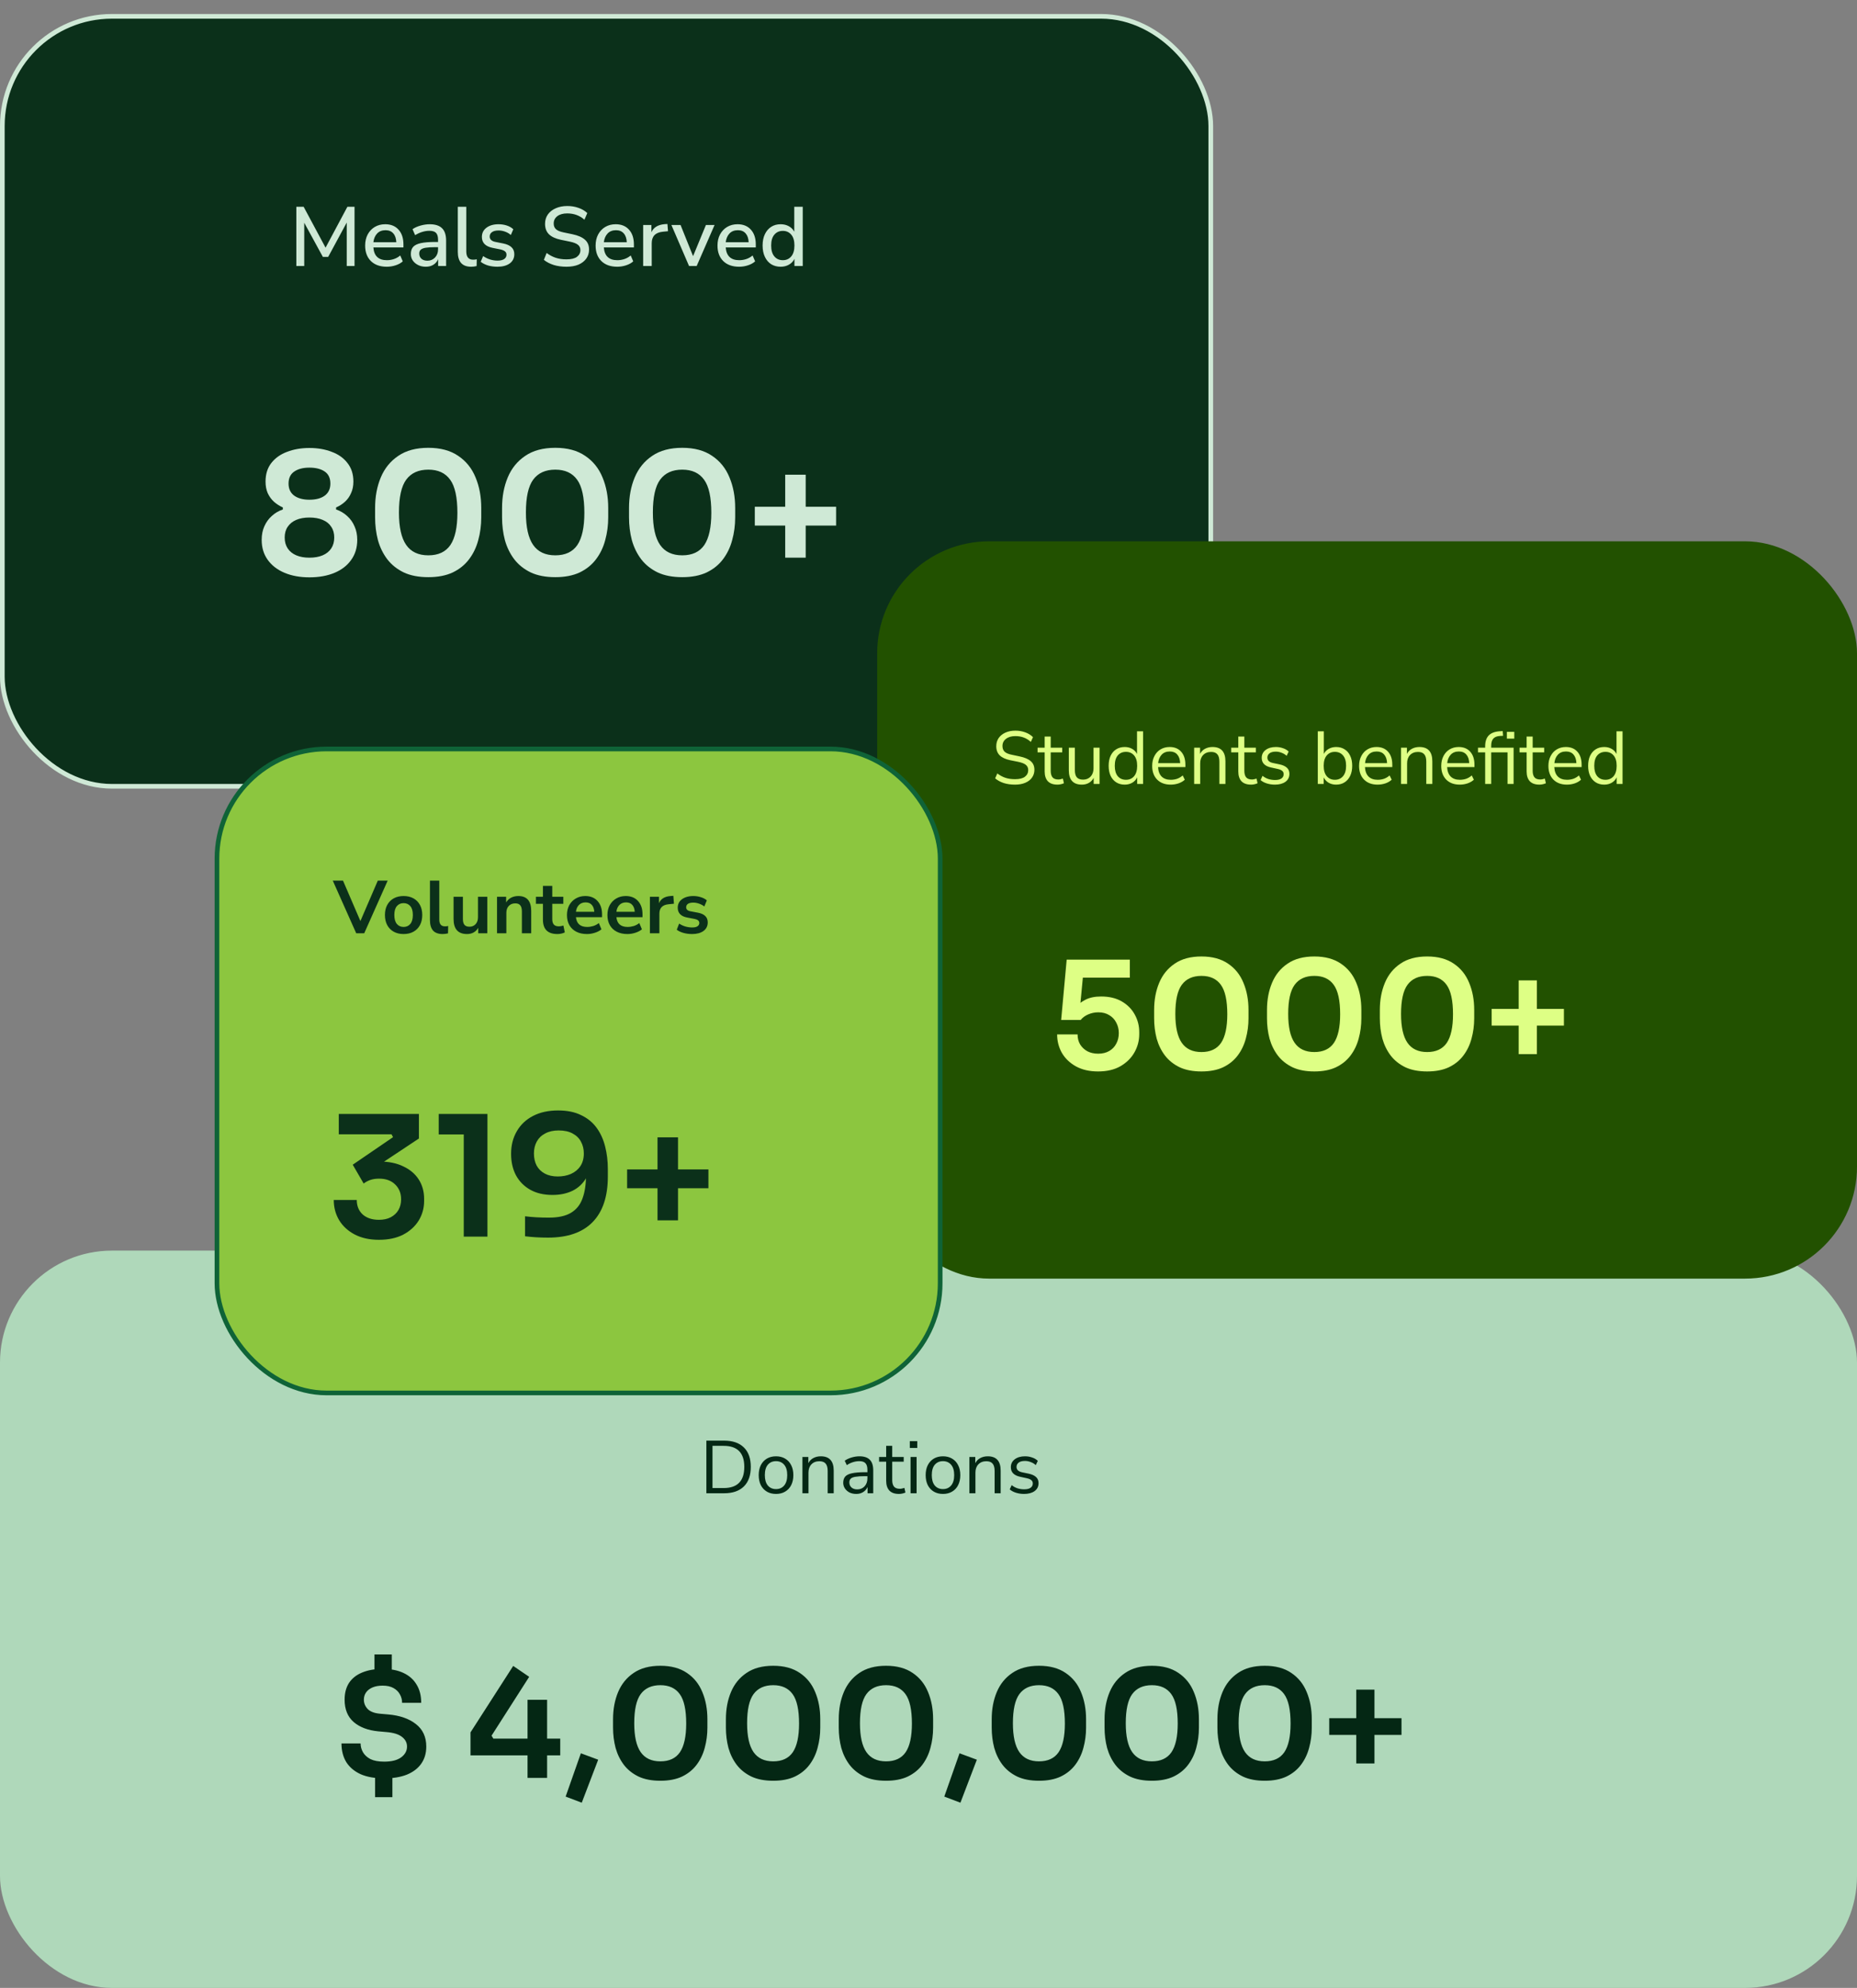 <svg width="398" height="426" viewBox="0 0 398 426" fill="none" xmlns="http://www.w3.org/2000/svg">
<rect x="0" y="0" width="398" height="426" fill="#808080" stroke="none"/>
<rect y="268" width="398" height="158" rx="24" fill="#AFD8BA"/>
<path d="M151.392 320V308.72H155.2C157.024 308.72 158.432 309.205 159.424 310.176C160.416 311.136 160.912 312.528 160.912 314.352C160.912 316.176 160.416 317.573 159.424 318.544C158.432 319.515 157.024 320 155.2 320H151.392ZM152.704 318.88H155.104C158.048 318.88 159.52 317.371 159.52 314.352C159.52 311.344 158.048 309.84 155.104 309.84H152.704V318.88ZM166.323 320.144C165.566 320.144 164.91 319.979 164.355 319.648C163.8 319.317 163.368 318.853 163.059 318.256C162.76 317.648 162.611 316.933 162.611 316.112C162.611 315.291 162.76 314.581 163.059 313.984C163.368 313.376 163.8 312.907 164.355 312.576C164.91 312.245 165.566 312.08 166.323 312.08C167.07 312.08 167.72 312.245 168.275 312.576C168.84 312.907 169.272 313.376 169.571 313.984C169.88 314.581 170.035 315.291 170.035 316.112C170.035 316.933 169.88 317.648 169.571 318.256C169.272 318.853 168.84 319.317 168.275 319.648C167.72 319.979 167.07 320.144 166.323 320.144ZM166.323 319.104C167.048 319.104 167.63 318.848 168.067 318.336C168.504 317.813 168.723 317.072 168.723 316.112C168.723 315.141 168.504 314.4 168.067 313.888C167.63 313.376 167.048 313.12 166.323 313.12C165.587 313.12 165 313.376 164.563 313.888C164.136 314.4 163.923 315.141 163.923 316.112C163.923 317.072 164.136 317.813 164.563 318.336C165 318.848 165.587 319.104 166.323 319.104ZM171.982 320V312.224H173.246V313.552C173.502 313.061 173.864 312.693 174.334 312.448C174.803 312.203 175.331 312.08 175.918 312.08C177.763 312.08 178.686 313.104 178.686 315.152V320H177.39V315.232C177.39 314.507 177.246 313.979 176.958 313.648C176.68 313.307 176.232 313.136 175.614 313.136C174.899 313.136 174.328 313.36 173.902 313.808C173.486 314.245 173.278 314.832 173.278 315.568V320H171.982ZM183.523 320.144C182.99 320.144 182.51 320.043 182.083 319.84C181.667 319.627 181.337 319.339 181.091 318.976C180.846 318.613 180.723 318.208 180.723 317.76C180.723 317.195 180.867 316.747 181.155 316.416C181.454 316.085 181.939 315.851 182.611 315.712C183.294 315.563 184.222 315.488 185.395 315.488H185.907V314.992C185.907 314.331 185.769 313.856 185.491 313.568C185.225 313.269 184.793 313.12 184.195 313.12C183.726 313.12 183.273 313.189 182.835 313.328C182.398 313.456 181.95 313.669 181.491 313.968L181.043 313.024C181.449 312.736 181.939 312.507 182.515 312.336C183.102 312.165 183.662 312.08 184.195 312.08C185.198 312.08 185.939 312.325 186.419 312.816C186.91 313.307 187.155 314.069 187.155 315.104V320H185.939V318.656C185.737 319.115 185.422 319.477 184.995 319.744C184.579 320.011 184.089 320.144 183.523 320.144ZM183.731 319.168C184.371 319.168 184.894 318.949 185.299 318.512C185.705 318.064 185.907 317.499 185.907 316.816V316.336H185.411C184.547 316.336 183.865 316.379 183.363 316.464C182.873 316.539 182.526 316.677 182.323 316.88C182.131 317.072 182.035 317.339 182.035 317.68C182.035 318.117 182.185 318.475 182.483 318.752C182.793 319.029 183.209 319.168 183.731 319.168ZM192.68 320.144C191.762 320.144 191.074 319.904 190.616 319.424C190.157 318.933 189.928 318.229 189.928 317.312V313.232H188.408V312.224H189.928V309.84H191.224V312.224H193.688V313.232H191.224V317.184C191.224 317.792 191.352 318.256 191.608 318.576C191.864 318.885 192.28 319.04 192.856 319.04C193.026 319.04 193.197 319.019 193.368 318.976C193.538 318.933 193.693 318.891 193.832 318.848L194.056 319.84C193.917 319.915 193.714 319.984 193.448 320.048C193.181 320.112 192.925 320.144 192.68 320.144ZM194.993 310.288V308.832H196.594V310.288H194.993ZM195.154 320V312.224H196.45V320H195.154ZM202.104 320.144C201.347 320.144 200.691 319.979 200.136 319.648C199.582 319.317 199.15 318.853 198.84 318.256C198.542 317.648 198.392 316.933 198.392 316.112C198.392 315.291 198.542 314.581 198.84 313.984C199.15 313.376 199.582 312.907 200.136 312.576C200.691 312.245 201.347 312.08 202.104 312.08C202.851 312.08 203.502 312.245 204.056 312.576C204.622 312.907 205.054 313.376 205.352 313.984C205.662 314.581 205.816 315.291 205.816 316.112C205.816 316.933 205.662 317.648 205.352 318.256C205.054 318.853 204.622 319.317 204.056 319.648C203.502 319.979 202.851 320.144 202.104 320.144ZM202.104 319.104C202.83 319.104 203.411 318.848 203.848 318.336C204.286 317.813 204.504 317.072 204.504 316.112C204.504 315.141 204.286 314.4 203.848 313.888C203.411 313.376 202.83 313.12 202.104 313.12C201.368 313.12 200.782 313.376 200.344 313.888C199.918 314.4 199.704 315.141 199.704 316.112C199.704 317.072 199.918 317.813 200.344 318.336C200.782 318.848 201.368 319.104 202.104 319.104ZM207.763 320V312.224H209.027V313.552C209.283 313.061 209.646 312.693 210.115 312.448C210.584 312.203 211.112 312.08 211.699 312.08C213.544 312.08 214.467 313.104 214.467 315.152V320H213.171V315.232C213.171 314.507 213.027 313.979 212.739 313.648C212.462 313.307 212.014 313.136 211.395 313.136C210.68 313.136 210.11 313.36 209.683 313.808C209.267 314.245 209.059 314.832 209.059 315.568V320H207.763ZM219.481 320.144C218.873 320.144 218.297 320.059 217.753 319.888C217.209 319.717 216.761 319.477 216.409 319.168L216.825 318.256C217.209 318.565 217.63 318.795 218.089 318.944C218.558 319.083 219.033 319.152 219.513 319.152C220.121 319.152 220.579 319.04 220.889 318.816C221.198 318.592 221.353 318.288 221.353 317.904C221.353 317.605 221.251 317.371 221.049 317.2C220.846 317.019 220.526 316.88 220.089 316.784L218.633 316.464C217.31 316.176 216.649 315.493 216.649 314.416C216.649 313.712 216.926 313.147 217.481 312.72C218.046 312.293 218.782 312.08 219.689 312.08C220.222 312.08 220.729 312.165 221.209 312.336C221.699 312.496 222.105 312.736 222.425 313.056L221.993 313.968C221.683 313.68 221.321 313.461 220.905 313.312C220.499 313.152 220.094 313.072 219.689 313.072C219.091 313.072 218.638 313.189 218.329 313.424C218.019 313.659 217.865 313.968 217.865 314.352C217.865 314.949 218.259 315.333 219.049 315.504L220.505 315.808C221.187 315.957 221.705 316.197 222.057 316.528C222.409 316.848 222.585 317.285 222.585 317.84C222.585 318.555 222.302 319.12 221.737 319.536C221.171 319.941 220.419 320.144 219.481 320.144Z" fill="#042714"/>
<path d="M82.339 381.096C80.334 381.096 78.648 380.797 77.283 380.2C75.939 379.581 74.915 378.717 74.211 377.608C73.528 376.477 73.187 375.144 73.187 373.608H77.283C77.283 374.269 77.454 374.899 77.795 375.496C78.136 376.093 78.67 376.584 79.395 376.968C80.142 377.331 81.123 377.512 82.339 377.512C83.939 377.512 85.155 377.203 85.987 376.584C86.819 375.965 87.235 375.197 87.235 374.28C87.235 373.448 86.872 372.755 86.147 372.2C85.443 371.645 84.344 371.304 82.851 371.176L81.059 371.016C78.862 370.803 77.112 370.141 75.811 369.032C74.51 367.901 73.859 366.301 73.859 364.232C73.859 362.803 74.179 361.597 74.819 360.616C75.48 359.635 76.419 358.899 77.635 358.408C78.872 357.896 80.334 357.64 82.019 357.64C83.768 357.64 85.251 357.928 86.467 358.504C87.704 359.08 88.643 359.912 89.283 361C89.944 362.067 90.275 363.368 90.275 364.904H86.179C86.179 364.243 86.019 363.635 85.699 363.08C85.4 362.525 84.942 362.077 84.323 361.736C83.726 361.395 82.958 361.224 82.019 361.224C81.166 361.224 80.44 361.352 79.843 361.608C79.246 361.864 78.787 362.216 78.467 362.664C78.147 363.112 77.987 363.635 77.987 364.232C77.987 364.979 78.254 365.64 78.787 366.216C79.342 366.792 80.227 367.133 81.443 367.24L83.235 367.4C85.688 367.613 87.651 368.296 89.123 369.448C90.616 370.6 91.363 372.211 91.363 374.28C91.363 375.709 91 376.936 90.275 377.96C89.571 378.963 88.547 379.741 87.203 380.296C85.859 380.829 84.238 381.096 82.339 381.096ZM80.387 385.128V380.456H84.099V385.128H80.387ZM80.259 359.208V354.536H83.971V359.208H80.259ZM100.841 376.168V371.24L109.993 357L113.417 359.336L105.353 371.944L105.737 372.584H120.073V376.168H100.841ZM113.065 381V364.264H117.257V381H113.065ZM124.685 386.312L121.229 385L124.493 375.72L128.205 377.096L124.685 386.312ZM141.534 381.608C139.7 381.608 138.142 381.309 136.862 380.712C135.582 380.093 134.537 379.261 133.726 378.216C132.916 377.149 132.318 375.933 131.934 374.568C131.572 373.181 131.39 371.731 131.39 370.216V368.424C131.39 366.269 131.753 364.328 132.478 362.6C133.204 360.872 134.313 359.507 135.806 358.504C137.3 357.48 139.209 356.968 141.534 356.968C143.838 356.968 145.737 357.48 147.23 358.504C148.724 359.507 149.822 360.872 150.526 362.6C151.252 364.328 151.614 366.269 151.614 368.424V370.216C151.614 371.731 151.422 373.181 151.038 374.568C150.676 375.933 150.089 377.149 149.278 378.216C148.489 379.261 147.454 380.093 146.174 380.712C144.894 381.309 143.348 381.608 141.534 381.608ZM141.534 377.448C143.433 377.448 144.83 376.797 145.726 375.496C146.622 374.173 147.07 372.125 147.07 369.352C147.07 366.408 146.612 364.307 145.694 363.048C144.777 361.768 143.39 361.128 141.534 361.128C139.657 361.128 138.249 361.768 137.31 363.048C136.393 364.307 135.934 366.387 135.934 369.288C135.934 372.083 136.393 374.141 137.31 375.464C138.228 376.787 139.636 377.448 141.534 377.448ZM165.722 381.608C163.887 381.608 162.33 381.309 161.05 380.712C159.77 380.093 158.724 379.261 157.914 378.216C157.103 377.149 156.506 375.933 156.122 374.568C155.759 373.181 155.578 371.731 155.578 370.216V368.424C155.578 366.269 155.94 364.328 156.666 362.6C157.391 360.872 158.5 359.507 159.994 358.504C161.487 357.48 163.396 356.968 165.722 356.968C168.026 356.968 169.924 357.48 171.418 358.504C172.911 359.507 174.01 360.872 174.714 362.6C175.439 364.328 175.802 366.269 175.802 368.424V370.216C175.802 371.731 175.61 373.181 175.226 374.568C174.863 375.933 174.276 377.149 173.466 378.216C172.676 379.261 171.642 380.093 170.362 380.712C169.082 381.309 167.535 381.608 165.722 381.608ZM165.722 377.448C167.62 377.448 169.018 376.797 169.914 375.496C170.81 374.173 171.258 372.125 171.258 369.352C171.258 366.408 170.799 364.307 169.882 363.048C168.964 361.768 167.578 361.128 165.722 361.128C163.844 361.128 162.436 361.768 161.498 363.048C160.58 364.307 160.122 366.387 160.122 369.288C160.122 372.083 160.58 374.141 161.498 375.464C162.415 376.787 163.823 377.448 165.722 377.448ZM189.909 381.608C188.075 381.608 186.517 381.309 185.237 380.712C183.957 380.093 182.912 379.261 182.101 378.216C181.291 377.149 180.693 375.933 180.309 374.568C179.947 373.181 179.765 371.731 179.765 370.216V368.424C179.765 366.269 180.128 364.328 180.853 362.6C181.579 360.872 182.688 359.507 184.181 358.504C185.675 357.48 187.584 356.968 189.909 356.968C192.213 356.968 194.112 357.48 195.605 358.504C197.099 359.507 198.197 360.872 198.901 362.6C199.627 364.328 199.989 366.269 199.989 368.424V370.216C199.989 371.731 199.797 373.181 199.413 374.568C199.051 375.933 198.464 377.149 197.653 378.216C196.864 379.261 195.829 380.093 194.549 380.712C193.269 381.309 191.723 381.608 189.909 381.608ZM189.909 377.448C191.808 377.448 193.205 376.797 194.101 375.496C194.997 374.173 195.445 372.125 195.445 369.352C195.445 366.408 194.987 364.307 194.069 363.048C193.152 361.768 191.765 361.128 189.909 361.128C188.032 361.128 186.624 361.768 185.685 363.048C184.768 364.307 184.309 366.387 184.309 369.288C184.309 372.083 184.768 374.141 185.685 375.464C186.603 376.787 188.011 377.448 189.909 377.448ZM205.841 386.312L202.385 385L205.649 375.72L209.361 377.096L205.841 386.312ZM222.691 381.608C220.856 381.608 219.299 381.309 218.019 380.712C216.739 380.093 215.693 379.261 214.883 378.216C214.072 377.149 213.475 375.933 213.091 374.568C212.728 373.181 212.547 371.731 212.547 370.216V368.424C212.547 366.269 212.909 364.328 213.635 362.6C214.36 360.872 215.469 359.507 216.963 358.504C218.456 357.48 220.365 356.968 222.691 356.968C224.995 356.968 226.893 357.48 228.387 358.504C229.88 359.507 230.979 360.872 231.683 362.6C232.408 364.328 232.771 366.269 232.771 368.424V370.216C232.771 371.731 232.579 373.181 232.195 374.568C231.832 375.933 231.245 377.149 230.435 378.216C229.645 379.261 228.611 380.093 227.331 380.712C226.051 381.309 224.504 381.608 222.691 381.608ZM222.691 377.448C224.589 377.448 225.987 376.797 226.883 375.496C227.779 374.173 228.227 372.125 228.227 369.352C228.227 366.408 227.768 364.307 226.851 363.048C225.933 361.768 224.547 361.128 222.691 361.128C220.813 361.128 219.405 361.768 218.467 363.048C217.549 364.307 217.091 366.387 217.091 369.288C217.091 372.083 217.549 374.141 218.467 375.464C219.384 376.787 220.792 377.448 222.691 377.448ZM246.878 381.608C245.043 381.608 243.486 381.309 242.206 380.712C240.926 380.093 239.881 379.261 239.07 378.216C238.259 377.149 237.662 375.933 237.278 374.568C236.915 373.181 236.734 371.731 236.734 370.216V368.424C236.734 366.269 237.097 364.328 237.822 362.6C238.547 360.872 239.657 359.507 241.15 358.504C242.643 357.48 244.553 356.968 246.878 356.968C249.182 356.968 251.081 357.48 252.574 358.504C254.067 359.507 255.166 360.872 255.87 362.6C256.595 364.328 256.958 366.269 256.958 368.424V370.216C256.958 371.731 256.766 373.181 256.382 374.568C256.019 375.933 255.433 377.149 254.622 378.216C253.833 379.261 252.798 380.093 251.518 380.712C250.238 381.309 248.691 381.608 246.878 381.608ZM246.878 377.448C248.777 377.448 250.174 376.797 251.07 375.496C251.966 374.173 252.414 372.125 252.414 369.352C252.414 366.408 251.955 364.307 251.038 363.048C250.121 361.768 248.734 361.128 246.878 361.128C245.001 361.128 243.593 361.768 242.654 363.048C241.737 364.307 241.278 366.387 241.278 369.288C241.278 372.083 241.737 374.141 242.654 375.464C243.571 376.787 244.979 377.448 246.878 377.448ZM271.066 381.608C269.231 381.608 267.674 381.309 266.394 380.712C265.114 380.093 264.068 379.261 263.258 378.216C262.447 377.149 261.85 375.933 261.466 374.568C261.103 373.181 260.922 371.731 260.922 370.216V368.424C260.922 366.269 261.284 364.328 262.01 362.6C262.735 360.872 263.844 359.507 265.338 358.504C266.831 357.48 268.74 356.968 271.066 356.968C273.37 356.968 275.268 357.48 276.762 358.504C278.255 359.507 279.354 360.872 280.058 362.6C280.783 364.328 281.146 366.269 281.146 368.424V370.216C281.146 371.731 280.954 373.181 280.57 374.568C280.207 375.933 279.62 377.149 278.81 378.216C278.02 379.261 276.986 380.093 275.706 380.712C274.426 381.309 272.879 381.608 271.066 381.608ZM271.066 377.448C272.964 377.448 274.362 376.797 275.258 375.496C276.154 374.173 276.602 372.125 276.602 369.352C276.602 366.408 276.143 364.307 275.226 363.048C274.308 361.768 272.922 361.128 271.066 361.128C269.188 361.128 267.78 361.768 266.842 363.048C265.924 364.307 265.466 366.387 265.466 369.288C265.466 372.083 265.924 374.141 266.842 375.464C267.759 376.787 269.167 377.448 271.066 377.448ZM290.677 377.896V362.088H294.581V377.896H290.677ZM284.885 371.784V368.2H300.373V371.784H284.885Z" fill="#042714"/>
<rect x="0.5" y="3.5" width="259" height="165" rx="23.5" fill="#0B301A"/>
<rect x="0.5" y="3.5" width="259" height="165" rx="23.5" stroke="#CFE9D6"/>
<path d="M63.512 57V44.31H65.078L69.776 53.076L74.456 44.31H75.986V57H74.312V47.694L70.334 55.056H69.2L65.204 47.73V57H63.512ZM82.904 57.162C81.464 57.162 80.33 56.76 79.502 55.956C78.674 55.14 78.26 54.03 78.26 52.626C78.26 51.726 78.44 50.934 78.8 50.25C79.172 49.554 79.682 49.014 80.33 48.63C80.978 48.246 81.722 48.054 82.562 48.054C83.774 48.054 84.728 48.444 85.424 49.224C86.12 49.992 86.468 51.054 86.468 52.41V53.022H80.024C80.156 54.846 81.122 55.758 82.922 55.758C83.426 55.758 83.918 55.68 84.398 55.524C84.89 55.368 85.352 55.11 85.784 54.75L86.324 56.01C85.928 56.37 85.418 56.652 84.794 56.856C84.17 57.06 83.54 57.162 82.904 57.162ZM82.634 49.332C81.878 49.332 81.278 49.566 80.834 50.034C80.39 50.502 80.12 51.126 80.024 51.906H84.938C84.902 51.09 84.686 50.46 84.29 50.016C83.894 49.56 83.342 49.332 82.634 49.332ZM91.258 57.162C90.646 57.162 90.1 57.042 89.62 56.802C89.14 56.562 88.756 56.238 88.468 55.83C88.192 55.422 88.054 54.96 88.054 54.444C88.054 53.796 88.216 53.286 88.54 52.914C88.876 52.542 89.422 52.272 90.178 52.104C90.946 51.936 91.978 51.852 93.274 51.852H93.886V51.384C93.886 50.7 93.742 50.208 93.454 49.908C93.166 49.608 92.692 49.458 92.032 49.458C91.528 49.458 91.024 49.536 90.52 49.692C90.016 49.836 89.5 50.07 88.972 50.394L88.414 49.116C88.87 48.792 89.44 48.534 90.124 48.342C90.808 48.15 91.462 48.054 92.086 48.054C93.286 48.054 94.174 48.342 94.75 48.918C95.326 49.482 95.614 50.37 95.614 51.582V57H93.904V55.542C93.688 56.046 93.352 56.442 92.896 56.73C92.44 57.018 91.894 57.162 91.258 57.162ZM91.618 55.866C92.266 55.866 92.806 55.638 93.238 55.182C93.67 54.726 93.886 54.15 93.886 53.454V52.968H93.292C92.416 52.968 91.726 53.01 91.222 53.094C90.73 53.178 90.376 53.322 90.16 53.526C89.956 53.718 89.854 53.988 89.854 54.336C89.854 54.792 90.01 55.164 90.322 55.452C90.634 55.728 91.066 55.866 91.618 55.866ZM100.98 57.162C100.02 57.162 99.3 56.892 98.82 56.352C98.352 55.812 98.118 55.02 98.118 53.976V44.31H99.936V53.868C99.936 55.056 100.422 55.65 101.394 55.65C101.538 55.65 101.67 55.644 101.79 55.632C101.922 55.62 102.054 55.596 102.186 55.56L102.15 57.018C101.742 57.114 101.352 57.162 100.98 57.162ZM106.61 57.162C105.89 57.162 105.218 57.072 104.594 56.892C103.97 56.7 103.448 56.436 103.028 56.1L103.55 54.876C103.994 55.188 104.48 55.428 105.008 55.596C105.548 55.764 106.088 55.848 106.628 55.848C107.264 55.848 107.744 55.734 108.068 55.506C108.392 55.278 108.554 54.972 108.554 54.588C108.554 54.276 108.446 54.036 108.23 53.868C108.014 53.688 107.69 53.55 107.258 53.454L105.548 53.112C104.036 52.8 103.28 52.02 103.28 50.772C103.28 49.944 103.61 49.284 104.27 48.792C104.93 48.3 105.794 48.054 106.862 48.054C107.474 48.054 108.056 48.144 108.608 48.324C109.172 48.504 109.64 48.774 110.012 49.134L109.49 50.358C109.13 50.046 108.716 49.806 108.248 49.638C107.78 49.47 107.318 49.386 106.862 49.386C106.238 49.386 105.764 49.506 105.44 49.746C105.116 49.974 104.954 50.286 104.954 50.682C104.954 51.282 105.35 51.666 106.142 51.834L107.852 52.176C108.632 52.332 109.22 52.596 109.616 52.968C110.024 53.34 110.228 53.844 110.228 54.48C110.228 55.32 109.898 55.98 109.238 56.46C108.578 56.928 107.702 57.162 106.61 57.162ZM121.407 57.162C120.411 57.162 119.499 57.036 118.671 56.784C117.843 56.52 117.141 56.154 116.565 55.686L117.159 54.21C117.759 54.666 118.401 55.008 119.085 55.236C119.769 55.464 120.543 55.578 121.407 55.578C122.427 55.578 123.177 55.398 123.657 55.038C124.149 54.666 124.395 54.186 124.395 53.598C124.395 53.118 124.221 52.74 123.873 52.464C123.525 52.176 122.943 51.948 122.127 51.78L120.201 51.384C119.061 51.144 118.209 50.748 117.645 50.196C117.093 49.644 116.817 48.9 116.817 47.964C116.817 47.208 117.015 46.542 117.411 45.966C117.819 45.39 118.383 44.946 119.103 44.634C119.823 44.31 120.651 44.148 121.587 44.148C122.451 44.148 123.249 44.28 123.981 44.544C124.725 44.796 125.355 45.168 125.871 45.66L125.259 47.082C124.239 46.182 123.009 45.732 121.569 45.732C120.681 45.732 119.973 45.93 119.445 46.326C118.929 46.722 118.671 47.25 118.671 47.91C118.671 48.414 118.833 48.816 119.157 49.116C119.481 49.416 120.021 49.644 120.777 49.8L122.685 50.196C123.885 50.448 124.779 50.838 125.367 51.366C125.955 51.882 126.249 52.584 126.249 53.472C126.249 54.216 126.051 54.864 125.655 55.416C125.259 55.968 124.701 56.4 123.981 56.712C123.261 57.012 122.403 57.162 121.407 57.162ZM132.298 57.162C130.858 57.162 129.724 56.76 128.896 55.956C128.068 55.14 127.654 54.03 127.654 52.626C127.654 51.726 127.834 50.934 128.194 50.25C128.566 49.554 129.076 49.014 129.724 48.63C130.372 48.246 131.116 48.054 131.956 48.054C133.168 48.054 134.122 48.444 134.818 49.224C135.514 49.992 135.862 51.054 135.862 52.41V53.022H129.418C129.55 54.846 130.516 55.758 132.316 55.758C132.82 55.758 133.312 55.68 133.792 55.524C134.284 55.368 134.746 55.11 135.178 54.75L135.718 56.01C135.322 56.37 134.812 56.652 134.188 56.856C133.564 57.06 132.934 57.162 132.298 57.162ZM132.028 49.332C131.272 49.332 130.672 49.566 130.228 50.034C129.784 50.502 129.514 51.126 129.418 51.906H134.332C134.296 51.09 134.08 50.46 133.684 50.016C133.288 49.56 132.736 49.332 132.028 49.332ZM137.844 57V48.216H139.608V49.782C140.064 48.738 141.012 48.156 142.452 48.036L143.046 48L143.172 49.548L142.074 49.656C140.478 49.812 139.68 50.634 139.68 52.122V57H137.844ZM147.678 57L143.898 48.216H145.86L148.542 54.894L151.296 48.216H153.15L149.316 57H147.678ZM158.42 57.162C156.98 57.162 155.846 56.76 155.018 55.956C154.19 55.14 153.776 54.03 153.776 52.626C153.776 51.726 153.956 50.934 154.316 50.25C154.688 49.554 155.198 49.014 155.846 48.63C156.494 48.246 157.238 48.054 158.078 48.054C159.29 48.054 160.244 48.444 160.94 49.224C161.636 49.992 161.984 51.054 161.984 52.41V53.022H155.54C155.672 54.846 156.638 55.758 158.438 55.758C158.942 55.758 159.434 55.68 159.914 55.524C160.406 55.368 160.868 55.11 161.3 54.75L161.84 56.01C161.444 56.37 160.934 56.652 160.31 56.856C159.686 57.06 159.056 57.162 158.42 57.162ZM158.15 49.332C157.394 49.332 156.794 49.566 156.35 50.034C155.906 50.502 155.636 51.126 155.54 51.906H160.454C160.418 51.09 160.202 50.46 159.806 50.016C159.41 49.56 158.858 49.332 158.15 49.332ZM167.313 57.162C166.546 57.162 165.868 56.982 165.28 56.622C164.704 56.25 164.254 55.722 163.93 55.038C163.606 54.354 163.444 53.544 163.444 52.608C163.444 51.672 163.606 50.868 163.93 50.196C164.254 49.512 164.704 48.984 165.28 48.612C165.856 48.24 166.534 48.054 167.313 48.054C167.974 48.054 168.562 48.198 169.078 48.486C169.594 48.774 169.978 49.164 170.23 49.656V44.31H172.048V57H170.266V55.47C170.014 55.998 169.624 56.412 169.096 56.712C168.58 57.012 167.986 57.162 167.313 57.162ZM167.782 55.758C168.526 55.758 169.126 55.488 169.582 54.948C170.038 54.408 170.266 53.628 170.266 52.608C170.266 51.588 170.038 50.814 169.582 50.286C169.126 49.746 168.526 49.476 167.782 49.476C167.026 49.476 166.42 49.746 165.964 50.286C165.508 50.814 165.28 51.588 165.28 52.608C165.28 53.628 165.508 54.408 165.964 54.948C166.42 55.488 167.026 55.758 167.782 55.758Z" fill="#CFE9D6"/>
<path d="M66.308 123.72C64.292 123.72 62.516 123.396 60.98 122.748C59.444 122.1 58.244 121.176 57.38 119.976C56.516 118.776 56.084 117.348 56.084 115.692C56.084 114.588 56.276 113.616 56.66 112.776C57.044 111.912 57.572 111.18 58.244 110.58C58.916 109.956 59.708 109.488 60.62 109.176V108.744C59.924 108.432 59.288 108.024 58.712 107.52C58.16 107.016 57.716 106.404 57.38 105.684C57.068 104.964 56.912 104.136 56.912 103.2C56.912 101.616 57.32 100.296 58.136 99.24C58.976 98.16 60.104 97.356 61.52 96.828C62.96 96.276 64.556 96 66.308 96C68.084 96 69.68 96.276 71.096 96.828C72.536 97.356 73.664 98.16 74.48 99.24C75.32 100.296 75.74 101.616 75.74 103.2C75.74 104.136 75.572 104.964 75.236 105.684C74.924 106.404 74.492 107.016 73.94 107.52C73.388 108.024 72.752 108.432 72.032 108.744V109.176C72.944 109.488 73.736 109.956 74.408 110.58C75.104 111.204 75.632 111.948 75.992 112.812C76.376 113.652 76.568 114.612 76.568 115.692C76.568 117.348 76.136 118.776 75.272 119.976C74.432 121.176 73.244 122.1 71.708 122.748C70.172 123.396 68.372 123.72 66.308 123.72ZM66.308 119.508C67.412 119.508 68.36 119.34 69.152 119.004C69.944 118.668 70.556 118.176 70.988 117.528C71.42 116.88 71.636 116.1 71.636 115.188C71.636 114.276 71.42 113.508 70.988 112.884C70.58 112.236 69.968 111.744 69.152 111.408C68.36 111.072 67.412 110.904 66.308 110.904C65.228 110.904 64.292 111.072 63.5 111.408C62.708 111.744 62.096 112.236 61.664 112.884C61.232 113.508 61.016 114.276 61.016 115.188C61.016 116.1 61.232 116.88 61.664 117.528C62.096 118.176 62.708 118.668 63.5 119.004C64.292 119.34 65.228 119.508 66.308 119.508ZM66.308 107.088C67.7 107.088 68.792 106.8 69.584 106.224C70.4 105.624 70.808 104.76 70.808 103.632C70.808 102.456 70.4 101.592 69.584 101.04C68.768 100.488 67.676 100.212 66.308 100.212C64.94 100.212 63.848 100.5 63.032 101.076C62.24 101.628 61.844 102.48 61.844 103.632C61.844 104.76 62.252 105.624 63.068 106.224C63.884 106.8 64.964 107.088 66.308 107.088ZM91.804 123.684C89.74 123.684 87.988 123.348 86.548 122.676C85.108 121.98 83.932 121.044 83.02 119.868C82.108 118.668 81.436 117.3 81.004 115.764C80.596 114.204 80.392 112.572 80.392 110.868V108.852C80.392 106.428 80.8 104.244 81.616 102.3C82.432 100.356 83.68 98.82 85.36 97.692C87.04 96.54 89.188 95.964 91.804 95.964C94.396 95.964 96.532 96.54 98.212 97.692C99.892 98.82 101.128 100.356 101.92 102.3C102.736 104.244 103.144 106.428 103.144 108.852V110.868C103.144 112.572 102.928 114.204 102.496 115.764C102.088 117.3 101.428 118.668 100.516 119.868C99.628 121.044 98.464 121.98 97.024 122.676C95.584 123.348 93.844 123.684 91.804 123.684ZM91.804 119.004C93.94 119.004 95.512 118.272 96.52 116.808C97.528 115.32 98.032 113.016 98.032 109.896C98.032 106.584 97.516 104.22 96.484 102.804C95.452 101.364 93.892 100.644 91.804 100.644C89.692 100.644 88.108 101.364 87.052 102.804C86.02 104.22 85.504 106.56 85.504 109.824C85.504 112.968 86.02 115.284 87.052 116.772C88.084 118.26 89.668 119.004 91.804 119.004ZM119.015 123.684C116.951 123.684 115.199 123.348 113.759 122.676C112.319 121.98 111.143 121.044 110.231 119.868C109.319 118.668 108.647 117.3 108.215 115.764C107.807 114.204 107.603 112.572 107.603 110.868V108.852C107.603 106.428 108.011 104.244 108.827 102.3C109.643 100.356 110.891 98.82 112.571 97.692C114.251 96.54 116.399 95.964 119.015 95.964C121.607 95.964 123.743 96.54 125.423 97.692C127.103 98.82 128.339 100.356 129.131 102.3C129.947 104.244 130.355 106.428 130.355 108.852V110.868C130.355 112.572 130.139 114.204 129.707 115.764C129.299 117.3 128.639 118.668 127.727 119.868C126.839 121.044 125.675 121.98 124.235 122.676C122.795 123.348 121.055 123.684 119.015 123.684ZM119.015 119.004C121.151 119.004 122.723 118.272 123.731 116.808C124.739 115.32 125.243 113.016 125.243 109.896C125.243 106.584 124.727 104.22 123.695 102.804C122.663 101.364 121.103 100.644 119.015 100.644C116.903 100.644 115.319 101.364 114.263 102.804C113.231 104.22 112.715 106.56 112.715 109.824C112.715 112.968 113.231 115.284 114.263 116.772C115.295 118.26 116.879 119.004 119.015 119.004ZM146.226 123.684C144.162 123.684 142.41 123.348 140.97 122.676C139.53 121.98 138.354 121.044 137.442 119.868C136.53 118.668 135.858 117.3 135.426 115.764C135.018 114.204 134.814 112.572 134.814 110.868V108.852C134.814 106.428 135.222 104.244 136.038 102.3C136.854 100.356 138.102 98.82 139.782 97.692C141.462 96.54 143.61 95.964 146.226 95.964C148.818 95.964 150.954 96.54 152.634 97.692C154.314 98.82 155.55 100.356 156.342 102.3C157.158 104.244 157.566 106.428 157.566 108.852V110.868C157.566 112.572 157.35 114.204 156.918 115.764C156.51 117.3 155.85 118.668 154.938 119.868C154.05 121.044 152.886 121.98 151.446 122.676C150.006 123.348 148.266 123.684 146.226 123.684ZM146.226 119.004C148.362 119.004 149.934 118.272 150.942 116.808C151.95 115.32 152.454 113.016 152.454 109.896C152.454 106.584 151.938 104.22 150.906 102.804C149.874 101.364 148.314 100.644 146.226 100.644C144.114 100.644 142.53 101.364 141.474 102.804C140.442 104.22 139.926 106.56 139.926 109.824C139.926 112.968 140.442 115.284 141.474 116.772C142.506 118.26 144.09 119.004 146.226 119.004ZM168.289 119.508V101.724H172.681V119.508H168.289ZM161.773 112.632V108.6H179.197V112.632H161.773Z" fill="#CFE9D6"/>
<rect x="188" y="116" width="210" height="158" rx="24" fill="#225100"/>
<path d="M217.54 168.144C216.655 168.144 215.855 168.032 215.14 167.808C214.425 167.573 213.807 167.237 213.284 166.8L213.748 165.744C214.292 166.16 214.863 166.469 215.46 166.672C216.057 166.875 216.751 166.976 217.54 166.976C218.5 166.976 219.209 166.8 219.668 166.448C220.137 166.085 220.372 165.611 220.372 165.024C220.372 164.555 220.201 164.181 219.86 163.904C219.529 163.627 218.969 163.408 218.18 163.248L216.516 162.912C215.513 162.699 214.761 162.352 214.26 161.872C213.769 161.381 213.524 160.731 213.524 159.92C213.524 159.248 213.695 158.661 214.036 158.16C214.388 157.659 214.873 157.269 215.492 156.992C216.111 156.715 216.825 156.576 217.636 156.576C218.393 156.576 219.097 156.699 219.748 156.944C220.399 157.179 220.948 157.52 221.396 157.968L220.932 158.992C220.452 158.555 219.945 158.24 219.412 158.048C218.879 157.845 218.281 157.744 217.62 157.744C216.777 157.744 216.105 157.941 215.604 158.336C215.103 158.72 214.852 159.232 214.852 159.872C214.852 160.384 215.007 160.789 215.316 161.088C215.636 161.387 216.153 161.605 216.868 161.744L218.532 162.096C219.609 162.32 220.404 162.661 220.916 163.12C221.439 163.568 221.7 164.181 221.7 164.96C221.7 165.589 221.529 166.144 221.188 166.624C220.857 167.104 220.377 167.477 219.748 167.744C219.129 168.011 218.393 168.144 217.54 168.144ZM226.649 168.144C225.731 168.144 225.043 167.904 224.585 167.424C224.126 166.933 223.897 166.229 223.897 165.312V161.232H222.377V160.224H223.897V157.84H225.193V160.224H227.657V161.232H225.193V165.184C225.193 165.792 225.321 166.256 225.577 166.576C225.833 166.885 226.249 167.04 226.825 167.04C226.995 167.04 227.166 167.019 227.337 166.976C227.507 166.933 227.662 166.891 227.801 166.848L228.025 167.84C227.886 167.915 227.683 167.984 227.417 168.048C227.15 168.112 226.894 168.144 226.649 168.144ZM231.874 168.144C230.008 168.144 229.074 167.115 229.074 165.056V160.224H230.37V165.04C230.37 165.733 230.509 166.245 230.786 166.576C231.074 166.907 231.522 167.072 232.13 167.072C232.792 167.072 233.33 166.853 233.746 166.416C234.162 165.968 234.37 165.376 234.37 164.64V160.224H235.666V168H234.402V166.688C234.157 167.157 233.81 167.52 233.362 167.776C232.925 168.021 232.429 168.144 231.874 168.144ZM241.051 168.144C240.358 168.144 239.75 167.979 239.227 167.648C238.715 167.317 238.315 166.853 238.027 166.256C237.75 165.648 237.611 164.933 237.611 164.112C237.611 163.28 237.75 162.565 238.027 161.968C238.315 161.36 238.715 160.896 239.227 160.576C239.75 160.245 240.358 160.08 241.051 160.08C241.659 160.08 242.192 160.213 242.651 160.48C243.12 160.747 243.467 161.115 243.691 161.584V156.72H244.987V168H243.723V166.576C243.499 167.067 243.152 167.451 242.683 167.728C242.214 168.005 241.67 168.144 241.051 168.144ZM241.323 167.104C242.048 167.104 242.63 166.848 243.067 166.336C243.504 165.813 243.723 165.072 243.723 164.112C243.723 163.141 243.504 162.4 243.067 161.888C242.63 161.376 242.048 161.12 241.323 161.12C240.587 161.12 240 161.376 239.563 161.888C239.136 162.4 238.923 163.141 238.923 164.112C238.923 165.072 239.136 165.813 239.563 166.336C240 166.848 240.587 167.104 241.323 167.104ZM250.923 168.144C249.696 168.144 248.726 167.787 248.011 167.072C247.296 166.347 246.939 165.365 246.939 164.128C246.939 163.328 247.099 162.624 247.419 162.016C247.739 161.397 248.176 160.923 248.731 160.592C249.296 160.251 249.947 160.08 250.683 160.08C251.739 160.08 252.566 160.421 253.163 161.104C253.76 161.776 254.059 162.704 254.059 163.888V164.384H248.203C248.246 165.269 248.502 165.947 248.971 166.416C249.44 166.875 250.091 167.104 250.923 167.104C251.392 167.104 251.84 167.035 252.267 166.896C252.694 166.747 253.099 166.507 253.483 166.176L253.931 167.088C253.579 167.419 253.131 167.68 252.587 167.872C252.043 168.053 251.488 168.144 250.923 168.144ZM250.715 161.04C249.979 161.04 249.398 161.269 248.971 161.728C248.544 162.187 248.294 162.789 248.219 163.536H252.939C252.907 162.747 252.699 162.133 252.315 161.696C251.942 161.259 251.408 161.04 250.715 161.04ZM255.935 168V160.224H257.199V161.552C257.455 161.061 257.817 160.693 258.287 160.448C258.756 160.203 259.284 160.08 259.871 160.08C261.716 160.08 262.639 161.104 262.639 163.152V168H261.343V163.232C261.343 162.507 261.199 161.979 260.911 161.648C260.633 161.307 260.185 161.136 259.567 161.136C258.852 161.136 258.281 161.36 257.855 161.808C257.439 162.245 257.231 162.832 257.231 163.568V168H255.935ZM268.149 168.144C267.231 168.144 266.543 167.904 266.085 167.424C265.626 166.933 265.397 166.229 265.397 165.312V161.232H263.877V160.224H265.397V157.84H266.693V160.224H269.157V161.232H266.693V165.184C266.693 165.792 266.821 166.256 267.077 166.576C267.333 166.885 267.749 167.04 268.325 167.04C268.495 167.04 268.666 167.019 268.837 166.976C269.007 166.933 269.162 166.891 269.301 166.848L269.525 167.84C269.386 167.915 269.183 167.984 268.917 168.048C268.65 168.112 268.394 168.144 268.149 168.144ZM273.246 168.144C272.638 168.144 272.062 168.059 271.518 167.888C270.974 167.717 270.526 167.477 270.174 167.168L270.59 166.256C270.974 166.565 271.396 166.795 271.854 166.944C272.324 167.083 272.798 167.152 273.278 167.152C273.886 167.152 274.345 167.04 274.654 166.816C274.964 166.592 275.118 166.288 275.118 165.904C275.118 165.605 275.017 165.371 274.814 165.2C274.612 165.019 274.292 164.88 273.854 164.784L272.398 164.464C271.076 164.176 270.414 163.493 270.414 162.416C270.414 161.712 270.692 161.147 271.246 160.72C271.812 160.293 272.548 160.08 273.454 160.08C273.988 160.08 274.494 160.165 274.974 160.336C275.465 160.496 275.87 160.736 276.19 161.056L275.758 161.968C275.449 161.68 275.086 161.461 274.67 161.312C274.265 161.152 273.86 161.072 273.454 161.072C272.857 161.072 272.404 161.189 272.094 161.424C271.785 161.659 271.63 161.968 271.63 162.352C271.63 162.949 272.025 163.333 272.814 163.504L274.27 163.808C274.953 163.957 275.47 164.197 275.822 164.528C276.174 164.848 276.35 165.285 276.35 165.84C276.35 166.555 276.068 167.12 275.502 167.536C274.937 167.941 274.185 168.144 273.246 168.144ZM286.371 168.144C285.752 168.144 285.208 168.005 284.739 167.728C284.28 167.451 283.933 167.072 283.699 166.592V168H282.435V156.72H283.731V161.568C283.955 161.109 284.301 160.747 284.771 160.48C285.24 160.213 285.773 160.08 286.371 160.08C287.064 160.08 287.667 160.245 288.179 160.576C288.701 160.896 289.101 161.36 289.379 161.968C289.667 162.565 289.811 163.28 289.811 164.112C289.811 164.933 289.667 165.648 289.379 166.256C289.101 166.853 288.701 167.317 288.179 167.648C287.667 167.979 287.064 168.144 286.371 168.144ZM286.099 167.104C286.824 167.104 287.405 166.848 287.843 166.336C288.28 165.813 288.499 165.072 288.499 164.112C288.499 163.141 288.28 162.4 287.843 161.888C287.405 161.376 286.824 161.12 286.099 161.12C285.373 161.12 284.792 161.376 284.355 161.888C283.917 162.4 283.699 163.141 283.699 164.112C283.699 165.072 283.917 165.813 284.355 166.336C284.792 166.848 285.373 167.104 286.099 167.104ZM295.267 168.144C294.04 168.144 293.07 167.787 292.355 167.072C291.64 166.347 291.283 165.365 291.283 164.128C291.283 163.328 291.443 162.624 291.763 162.016C292.083 161.397 292.52 160.923 293.075 160.592C293.64 160.251 294.291 160.08 295.027 160.08C296.083 160.08 296.91 160.421 297.507 161.104C298.104 161.776 298.403 162.704 298.403 163.888V164.384H292.547C292.59 165.269 292.846 165.947 293.315 166.416C293.784 166.875 294.435 167.104 295.267 167.104C295.736 167.104 296.184 167.035 296.611 166.896C297.038 166.747 297.443 166.507 297.827 166.176L298.275 167.088C297.923 167.419 297.475 167.68 296.931 167.872C296.387 168.053 295.832 168.144 295.267 168.144ZM295.059 161.04C294.323 161.04 293.742 161.269 293.315 161.728C292.888 162.187 292.638 162.789 292.563 163.536H297.283C297.251 162.747 297.043 162.133 296.659 161.696C296.286 161.259 295.752 161.04 295.059 161.04ZM300.279 168V160.224H301.543V161.552C301.799 161.061 302.161 160.693 302.631 160.448C303.1 160.203 303.628 160.08 304.215 160.08C306.06 160.08 306.983 161.104 306.983 163.152V168H305.687V163.232C305.687 162.507 305.543 161.979 305.255 161.648C304.977 161.307 304.529 161.136 303.911 161.136C303.196 161.136 302.625 161.36 302.199 161.808C301.783 162.245 301.575 162.832 301.575 163.568V168H300.279ZM312.876 168.144C311.65 168.144 310.679 167.787 309.964 167.072C309.25 166.347 308.892 165.365 308.892 164.128C308.892 163.328 309.052 162.624 309.372 162.016C309.692 161.397 310.13 160.923 310.684 160.592C311.25 160.251 311.9 160.08 312.636 160.08C313.692 160.08 314.519 160.421 315.116 161.104C315.714 161.776 316.012 162.704 316.012 163.888V164.384H310.156C310.199 165.269 310.455 165.947 310.924 166.416C311.394 166.875 312.044 167.104 312.876 167.104C313.346 167.104 313.794 167.035 314.22 166.896C314.647 166.747 315.052 166.507 315.436 166.176L315.884 167.088C315.532 167.419 315.084 167.68 314.54 167.872C313.996 168.053 313.442 168.144 312.876 168.144ZM312.668 161.04C311.932 161.04 311.351 161.269 310.924 161.728C310.498 162.187 310.247 162.789 310.172 163.536H314.892C314.86 162.747 314.652 162.133 314.268 161.696C313.895 161.259 313.362 161.04 312.668 161.04ZM318.304 168V161.232H316.768V160.224H318.304V159.952C318.304 158.917 318.56 158.133 319.072 157.6C319.595 157.067 320.395 156.768 321.472 156.704L322.064 156.672L322.144 157.68L321.472 157.712C320.811 157.755 320.331 157.952 320.032 158.304C319.744 158.645 319.6 159.141 319.6 159.792V160.224H324.4V168H323.104V161.232H319.6V168H318.304ZM322.96 158.288V156.832H324.544V158.288H322.96ZM329.945 168.144C329.028 168.144 328.34 167.904 327.881 167.424C327.423 166.933 327.193 166.229 327.193 165.312V161.232H325.673V160.224H327.193V157.84H328.489V160.224H330.953V161.232H328.489V165.184C328.489 165.792 328.617 166.256 328.873 166.576C329.129 166.885 329.545 167.04 330.121 167.04C330.292 167.04 330.463 167.019 330.633 166.976C330.804 166.933 330.959 166.891 331.097 166.848L331.321 167.84C331.183 167.915 330.98 167.984 330.713 168.048C330.447 168.112 330.191 168.144 329.945 168.144ZM335.845 168.144C334.618 168.144 333.648 167.787 332.933 167.072C332.218 166.347 331.861 165.365 331.861 164.128C331.861 163.328 332.021 162.624 332.341 162.016C332.661 161.397 333.098 160.923 333.653 160.592C334.218 160.251 334.869 160.08 335.605 160.08C336.661 160.08 337.488 160.421 338.085 161.104C338.682 161.776 338.981 162.704 338.981 163.888V164.384H333.125C333.168 165.269 333.424 165.947 333.893 166.416C334.362 166.875 335.013 167.104 335.845 167.104C336.314 167.104 336.762 167.035 337.189 166.896C337.616 166.747 338.021 166.507 338.405 166.176L338.853 167.088C338.501 167.419 338.053 167.68 337.509 167.872C336.965 168.053 336.41 168.144 335.845 168.144ZM335.637 161.04C334.901 161.04 334.32 161.269 333.893 161.728C333.466 162.187 333.216 162.789 333.141 163.536H337.861C337.829 162.747 337.621 162.133 337.237 161.696C336.864 161.259 336.33 161.04 335.637 161.04ZM343.817 168.144C343.123 168.144 342.515 167.979 341.993 167.648C341.481 167.317 341.081 166.853 340.793 166.256C340.515 165.648 340.377 164.933 340.377 164.112C340.377 163.28 340.515 162.565 340.793 161.968C341.081 161.36 341.481 160.896 341.993 160.576C342.515 160.245 343.123 160.08 343.817 160.08C344.425 160.08 344.958 160.213 345.417 160.48C345.886 160.747 346.233 161.115 346.457 161.584V156.72H347.753V168H346.489V166.576C346.265 167.067 345.918 167.451 345.449 167.728C344.979 168.005 344.435 168.144 343.817 168.144ZM344.089 167.104C344.814 167.104 345.395 166.848 345.833 166.336C346.27 165.813 346.489 165.072 346.489 164.112C346.489 163.141 346.27 162.4 345.833 161.888C345.395 161.376 344.814 161.12 344.089 161.12C343.353 161.12 342.766 161.376 342.329 161.888C341.902 162.4 341.689 163.141 341.689 164.112C341.689 165.072 341.902 165.813 342.329 166.336C342.766 166.848 343.353 167.104 344.089 167.104Z" fill="#DEFF85"/>
<path d="M235.336 229.608C233.501 229.608 231.923 229.245 230.6 228.52C229.299 227.795 228.296 226.835 227.592 225.64C226.909 224.424 226.568 223.101 226.568 221.672H230.952C230.952 222.483 231.133 223.197 231.496 223.816C231.88 224.435 232.403 224.925 233.064 225.288C233.725 225.629 234.493 225.8 235.368 225.8C236.285 225.8 237.075 225.608 237.736 225.224C238.397 224.84 238.899 224.317 239.24 223.656C239.603 222.995 239.784 222.237 239.784 221.384C239.784 220.552 239.603 219.805 239.24 219.144C238.899 218.461 238.397 217.928 237.736 217.544C237.096 217.139 236.317 216.936 235.4 216.936C234.632 216.936 233.907 217.085 233.224 217.384C232.541 217.683 232.008 218.077 231.624 218.568H227.432L228.616 205.64H242.152V209.512H230.6L232.2 208.264L231.432 216.328L230.344 216.008C230.963 215.304 231.72 214.717 232.616 214.248C233.512 213.779 234.643 213.544 236.008 213.544C237.736 213.544 239.208 213.896 240.424 214.6C241.64 215.304 242.568 216.243 243.208 217.416C243.848 218.568 244.168 219.827 244.168 221.192V221.608C244.168 222.995 243.827 224.296 243.144 225.512C242.461 226.728 241.459 227.72 240.136 228.488C238.835 229.235 237.235 229.608 235.336 229.608ZM257.503 229.608C255.668 229.608 254.111 229.309 252.831 228.712C251.551 228.093 250.506 227.261 249.695 226.216C248.884 225.149 248.287 223.933 247.903 222.568C247.54 221.181 247.359 219.731 247.359 218.216V216.424C247.359 214.269 247.722 212.328 248.447 210.6C249.172 208.872 250.282 207.507 251.775 206.504C253.268 205.48 255.178 204.968 257.503 204.968C259.807 204.968 261.706 205.48 263.199 206.504C264.692 207.507 265.791 208.872 266.495 210.6C267.22 212.328 267.583 214.269 267.583 216.424V218.216C267.583 219.731 267.391 221.181 267.007 222.568C266.644 223.933 266.058 225.149 265.247 226.216C264.458 227.261 263.423 228.093 262.143 228.712C260.863 229.309 259.316 229.608 257.503 229.608ZM257.503 225.448C259.402 225.448 260.799 224.797 261.695 223.496C262.591 222.173 263.039 220.125 263.039 217.352C263.039 214.408 262.58 212.307 261.663 211.048C260.746 209.768 259.359 209.128 257.503 209.128C255.626 209.128 254.218 209.768 253.279 211.048C252.362 212.307 251.903 214.387 251.903 217.288C251.903 220.083 252.362 222.141 253.279 223.464C254.196 224.787 255.604 225.448 257.503 225.448ZM281.691 229.608C279.856 229.608 278.299 229.309 277.019 228.712C275.739 228.093 274.693 227.261 273.883 226.216C273.072 225.149 272.475 223.933 272.091 222.568C271.728 221.181 271.547 219.731 271.547 218.216V216.424C271.547 214.269 271.909 212.328 272.635 210.6C273.36 208.872 274.469 207.507 275.963 206.504C277.456 205.48 279.365 204.968 281.691 204.968C283.995 204.968 285.893 205.48 287.387 206.504C288.88 207.507 289.979 208.872 290.683 210.6C291.408 212.328 291.771 214.269 291.771 216.424V218.216C291.771 219.731 291.579 221.181 291.195 222.568C290.832 223.933 290.245 225.149 289.435 226.216C288.645 227.261 287.611 228.093 286.331 228.712C285.051 229.309 283.504 229.608 281.691 229.608ZM281.691 225.448C283.589 225.448 284.987 224.797 285.883 223.496C286.779 222.173 287.227 220.125 287.227 217.352C287.227 214.408 286.768 212.307 285.851 211.048C284.933 209.768 283.547 209.128 281.691 209.128C279.813 209.128 278.405 209.768 277.467 211.048C276.549 212.307 276.091 214.387 276.091 217.288C276.091 220.083 276.549 222.141 277.467 223.464C278.384 224.787 279.792 225.448 281.691 225.448ZM305.878 229.608C304.043 229.608 302.486 229.309 301.206 228.712C299.926 228.093 298.881 227.261 298.07 226.216C297.259 225.149 296.662 223.933 296.278 222.568C295.915 221.181 295.734 219.731 295.734 218.216V216.424C295.734 214.269 296.097 212.328 296.822 210.6C297.547 208.872 298.657 207.507 300.15 206.504C301.643 205.48 303.553 204.968 305.878 204.968C308.182 204.968 310.081 205.48 311.574 206.504C313.067 207.507 314.166 208.872 314.87 210.6C315.595 212.328 315.958 214.269 315.958 216.424V218.216C315.958 219.731 315.766 221.181 315.382 222.568C315.019 223.933 314.433 225.149 313.622 226.216C312.833 227.261 311.798 228.093 310.518 228.712C309.238 229.309 307.691 229.608 305.878 229.608ZM305.878 225.448C307.777 225.448 309.174 224.797 310.07 223.496C310.966 222.173 311.414 220.125 311.414 217.352C311.414 214.408 310.955 212.307 310.038 211.048C309.121 209.768 307.734 209.128 305.878 209.128C304.001 209.128 302.593 209.768 301.654 211.048C300.737 212.307 300.278 214.387 300.278 217.288C300.278 220.083 300.737 222.141 301.654 223.464C302.571 224.787 303.979 225.448 305.878 225.448ZM325.49 225.896V210.088H329.394V225.896H325.49ZM319.698 219.784V216.2H335.186V219.784H319.698Z" fill="#DEFF85"/>
<rect x="46.5" y="160.5" width="155" height="138" rx="23.5" fill="#8CC63F"/>
<rect x="46.5" y="160.5" width="155" height="138" rx="23.5" stroke="#0F6337"/>
<path d="M76.348 200L71.324 188.72H73.516L77.244 197.376L80.972 188.72H83.084L78.06 200H76.348ZM86.499 200.16C85.688 200.16 84.984 199.995 84.387 199.664C83.789 199.333 83.325 198.864 82.995 198.256C82.664 197.637 82.499 196.912 82.499 196.08C82.499 195.248 82.664 194.528 82.995 193.92C83.325 193.312 83.789 192.843 84.387 192.512C84.984 192.181 85.688 192.016 86.499 192.016C87.309 192.016 88.013 192.181 88.611 192.512C89.208 192.843 89.672 193.312 90.003 193.92C90.333 194.528 90.499 195.248 90.499 196.08C90.499 196.912 90.333 197.637 90.003 198.256C89.672 198.864 89.208 199.333 88.611 199.664C88.013 199.995 87.309 200.16 86.499 200.16ZM86.499 198.64C87.096 198.64 87.576 198.427 87.939 198C88.301 197.563 88.483 196.923 88.483 196.08C88.483 195.227 88.301 194.592 87.939 194.176C87.576 193.749 87.096 193.536 86.499 193.536C85.901 193.536 85.421 193.749 85.059 194.176C84.696 194.592 84.515 195.227 84.515 196.08C84.515 196.923 84.696 197.563 85.059 198C85.421 198.427 85.901 198.64 86.499 198.64ZM94.869 200.16C93.941 200.16 93.253 199.909 92.805 199.408C92.368 198.896 92.149 198.149 92.149 197.168V188.72H94.149V197.072C94.149 198.032 94.555 198.512 95.365 198.512C95.483 198.512 95.6 198.507 95.717 198.496C95.835 198.485 95.947 198.464 96.053 198.432L96.021 200.016C95.637 200.112 95.253 200.16 94.869 200.16ZM100.091 200.16C98.171 200.16 97.211 199.083 97.211 196.928V192.176H99.211V196.96C99.211 197.515 99.323 197.925 99.547 198.192C99.771 198.459 100.128 198.592 100.619 198.592C101.152 198.592 101.589 198.411 101.931 198.048C102.272 197.675 102.443 197.184 102.443 196.576V192.176H104.443V200H102.491V198.832C101.968 199.717 101.168 200.16 100.091 200.16ZM106.524 200V192.176H108.476V193.392C108.743 192.944 109.1 192.603 109.548 192.368C110.007 192.133 110.519 192.016 111.084 192.016C112.93 192.016 113.852 193.088 113.852 195.232V200H111.852V195.328C111.852 194.72 111.735 194.277 111.5 194C111.276 193.723 110.924 193.584 110.444 193.584C109.858 193.584 109.388 193.771 109.036 194.144C108.695 194.507 108.524 194.992 108.524 195.6V200H106.524ZM119.468 200.16C117.398 200.16 116.364 199.136 116.364 197.088V193.68H114.86V192.176H116.364V189.84H118.364V192.176H120.732V193.68H118.364V196.976C118.364 197.488 118.476 197.872 118.7 198.128C118.924 198.384 119.286 198.512 119.788 198.512C119.937 198.512 120.092 198.496 120.252 198.464C120.412 198.421 120.577 198.379 120.748 198.336L121.052 199.808C120.86 199.915 120.614 200 120.316 200.064C120.028 200.128 119.745 200.16 119.468 200.16ZM125.802 200.16C124.917 200.16 124.154 199.995 123.514 199.664C122.874 199.333 122.378 198.864 122.026 198.256C121.685 197.648 121.514 196.928 121.514 196.096C121.514 195.285 121.68 194.576 122.01 193.968C122.352 193.36 122.816 192.885 123.402 192.544C124 192.192 124.677 192.016 125.434 192.016C126.544 192.016 127.418 192.368 128.058 193.072C128.709 193.776 129.034 194.736 129.034 195.952V196.544H123.434C123.584 197.941 124.384 198.64 125.834 198.64C126.272 198.64 126.709 198.576 127.146 198.448C127.584 198.309 127.984 198.096 128.346 197.808L128.906 199.152C128.533 199.461 128.064 199.707 127.498 199.888C126.933 200.069 126.368 200.16 125.802 200.16ZM125.514 193.376C124.928 193.376 124.453 193.557 124.09 193.92C123.728 194.283 123.509 194.773 123.434 195.392H127.37C127.328 194.741 127.146 194.245 126.826 193.904C126.517 193.552 126.08 193.376 125.514 193.376ZM134.474 200.16C133.589 200.16 132.826 199.995 132.186 199.664C131.546 199.333 131.05 198.864 130.698 198.256C130.357 197.648 130.186 196.928 130.186 196.096C130.186 195.285 130.351 194.576 130.682 193.968C131.023 193.36 131.487 192.885 132.074 192.544C132.671 192.192 133.349 192.016 134.106 192.016C135.215 192.016 136.09 192.368 136.73 193.072C137.381 193.776 137.706 194.736 137.706 195.952V196.544H132.106C132.255 197.941 133.055 198.64 134.506 198.64C134.943 198.64 135.381 198.576 135.818 198.448C136.255 198.309 136.655 198.096 137.018 197.808L137.578 199.152C137.205 199.461 136.735 199.707 136.17 199.888C135.605 200.069 135.039 200.16 134.474 200.16ZM134.186 193.376C133.599 193.376 133.125 193.557 132.762 193.92C132.399 194.283 132.181 194.773 132.106 195.392H136.042C135.999 194.741 135.818 194.245 135.498 193.904C135.189 193.552 134.751 193.376 134.186 193.376ZM139.29 200V192.176H141.242V193.552C141.626 192.624 142.447 192.112 143.706 192.016L144.314 191.968L144.442 193.664L143.29 193.776C141.978 193.904 141.322 194.576 141.322 195.792V200H139.29ZM148.342 200.16C147.68 200.16 147.062 200.08 146.486 199.92C145.91 199.76 145.43 199.531 145.046 199.232L145.558 197.92C145.952 198.187 146.395 198.395 146.886 198.544C147.376 198.683 147.867 198.752 148.358 198.752C148.87 198.752 149.248 198.667 149.494 198.496C149.75 198.315 149.878 198.08 149.878 197.792C149.878 197.344 149.547 197.056 148.886 196.928L147.286 196.624C145.931 196.368 145.254 195.664 145.254 194.512C145.254 194 145.392 193.557 145.67 193.184C145.958 192.811 146.352 192.523 146.854 192.32C147.355 192.117 147.931 192.016 148.582 192.016C149.136 192.016 149.67 192.096 150.182 192.256C150.694 192.405 151.131 192.635 151.494 192.944L150.95 194.256C150.64 194 150.267 193.797 149.83 193.648C149.403 193.499 148.992 193.424 148.598 193.424C148.075 193.424 147.686 193.515 147.43 193.696C147.184 193.877 147.062 194.117 147.062 194.416C147.062 194.885 147.366 195.173 147.974 195.28L149.574 195.584C150.267 195.712 150.79 195.947 151.142 196.288C151.504 196.629 151.686 197.088 151.686 197.664C151.686 198.443 151.382 199.056 150.774 199.504C150.166 199.941 149.355 200.16 148.342 200.16Z" fill="#0B301A"/>
<path d="M81.215 265.684C79.199 265.684 77.459 265.3 75.995 264.532C74.555 263.764 73.451 262.744 72.683 261.472C71.915 260.176 71.531 258.736 71.531 257.152H76.463C76.463 258.424 76.883 259.456 77.723 260.248C78.587 261.016 79.751 261.4 81.215 261.4C82.199 261.4 83.039 261.22 83.735 260.86C84.455 260.476 85.007 259.96 85.391 259.312C85.775 258.64 85.967 257.872 85.967 257.008C85.967 255.712 85.547 254.656 84.707 253.84C83.867 253 82.715 252.58 81.251 252.58C80.531 252.58 79.895 252.676 79.343 252.868C78.815 253.06 78.347 253.312 77.939 253.624L75.599 249.592L84.239 243.688L83.915 243.076H72.611V238.72H89.783V243.976L80.891 249.88L78.119 249.376C78.575 249.232 79.067 249.124 79.595 249.052C80.123 248.956 80.699 248.908 81.323 248.908C83.315 248.908 85.019 249.256 86.435 249.952C87.875 250.624 88.979 251.56 89.747 252.76C90.515 253.96 90.899 255.34 90.899 256.9V257.368C90.899 258.88 90.515 260.272 89.747 261.544C88.979 262.792 87.875 263.8 86.435 264.568C84.995 265.312 83.255 265.684 81.215 265.684ZM99.394 265V241.888L100.978 243.112H94.03V238.72H104.47V265H99.394ZM119.619 237.964C121.563 237.964 123.207 238.3 124.551 238.972C125.919 239.62 127.023 240.52 127.863 241.672C128.703 242.824 129.315 244.168 129.699 245.704C130.083 247.216 130.275 248.824 130.275 250.528V252.112C130.275 256.408 129.183 259.672 126.999 261.904C124.839 264.112 121.659 265.216 117.459 265.216C116.547 265.216 115.695 265.192 114.903 265.144C114.111 265.096 113.319 265.024 112.527 264.928V260.644C113.319 260.74 114.123 260.812 114.939 260.86C115.779 260.908 116.679 260.932 117.639 260.932C119.655 260.932 121.239 260.584 122.391 259.888C123.543 259.192 124.359 258.172 124.839 256.828C125.343 255.484 125.595 253.816 125.595 251.824V249.484L126.747 247.828C126.723 249.676 126.351 251.212 125.631 252.436C124.935 253.636 123.963 254.548 122.715 255.172C121.467 255.772 120.039 256.072 118.431 256.072C116.559 256.072 114.963 255.7 113.643 254.956C112.323 254.212 111.303 253.18 110.583 251.86C109.887 250.54 109.539 249.004 109.539 247.252C109.539 245.428 109.947 243.82 110.763 242.428C111.579 241.012 112.731 239.92 114.219 239.152C115.731 238.36 117.531 237.964 119.619 237.964ZM119.727 242.248C118.599 242.248 117.639 242.464 116.847 242.896C116.055 243.304 115.455 243.88 115.047 244.624C114.639 245.368 114.435 246.22 114.435 247.18C114.435 248.164 114.627 249.028 115.011 249.772C115.419 250.516 116.007 251.092 116.775 251.5C117.543 251.908 118.467 252.112 119.547 252.112C120.579 252.112 121.515 251.932 122.355 251.572C123.219 251.188 123.891 250.636 124.371 249.916C124.875 249.172 125.127 248.26 125.127 247.18C125.127 246.244 124.923 245.404 124.515 244.66C124.131 243.916 123.531 243.328 122.715 242.896C121.923 242.464 120.927 242.248 119.727 242.248ZM140.922 261.508V243.724H145.314V261.508H140.922ZM134.406 254.632V250.6H151.83V254.632H134.406Z" fill="#0B301A"/>
</svg>
